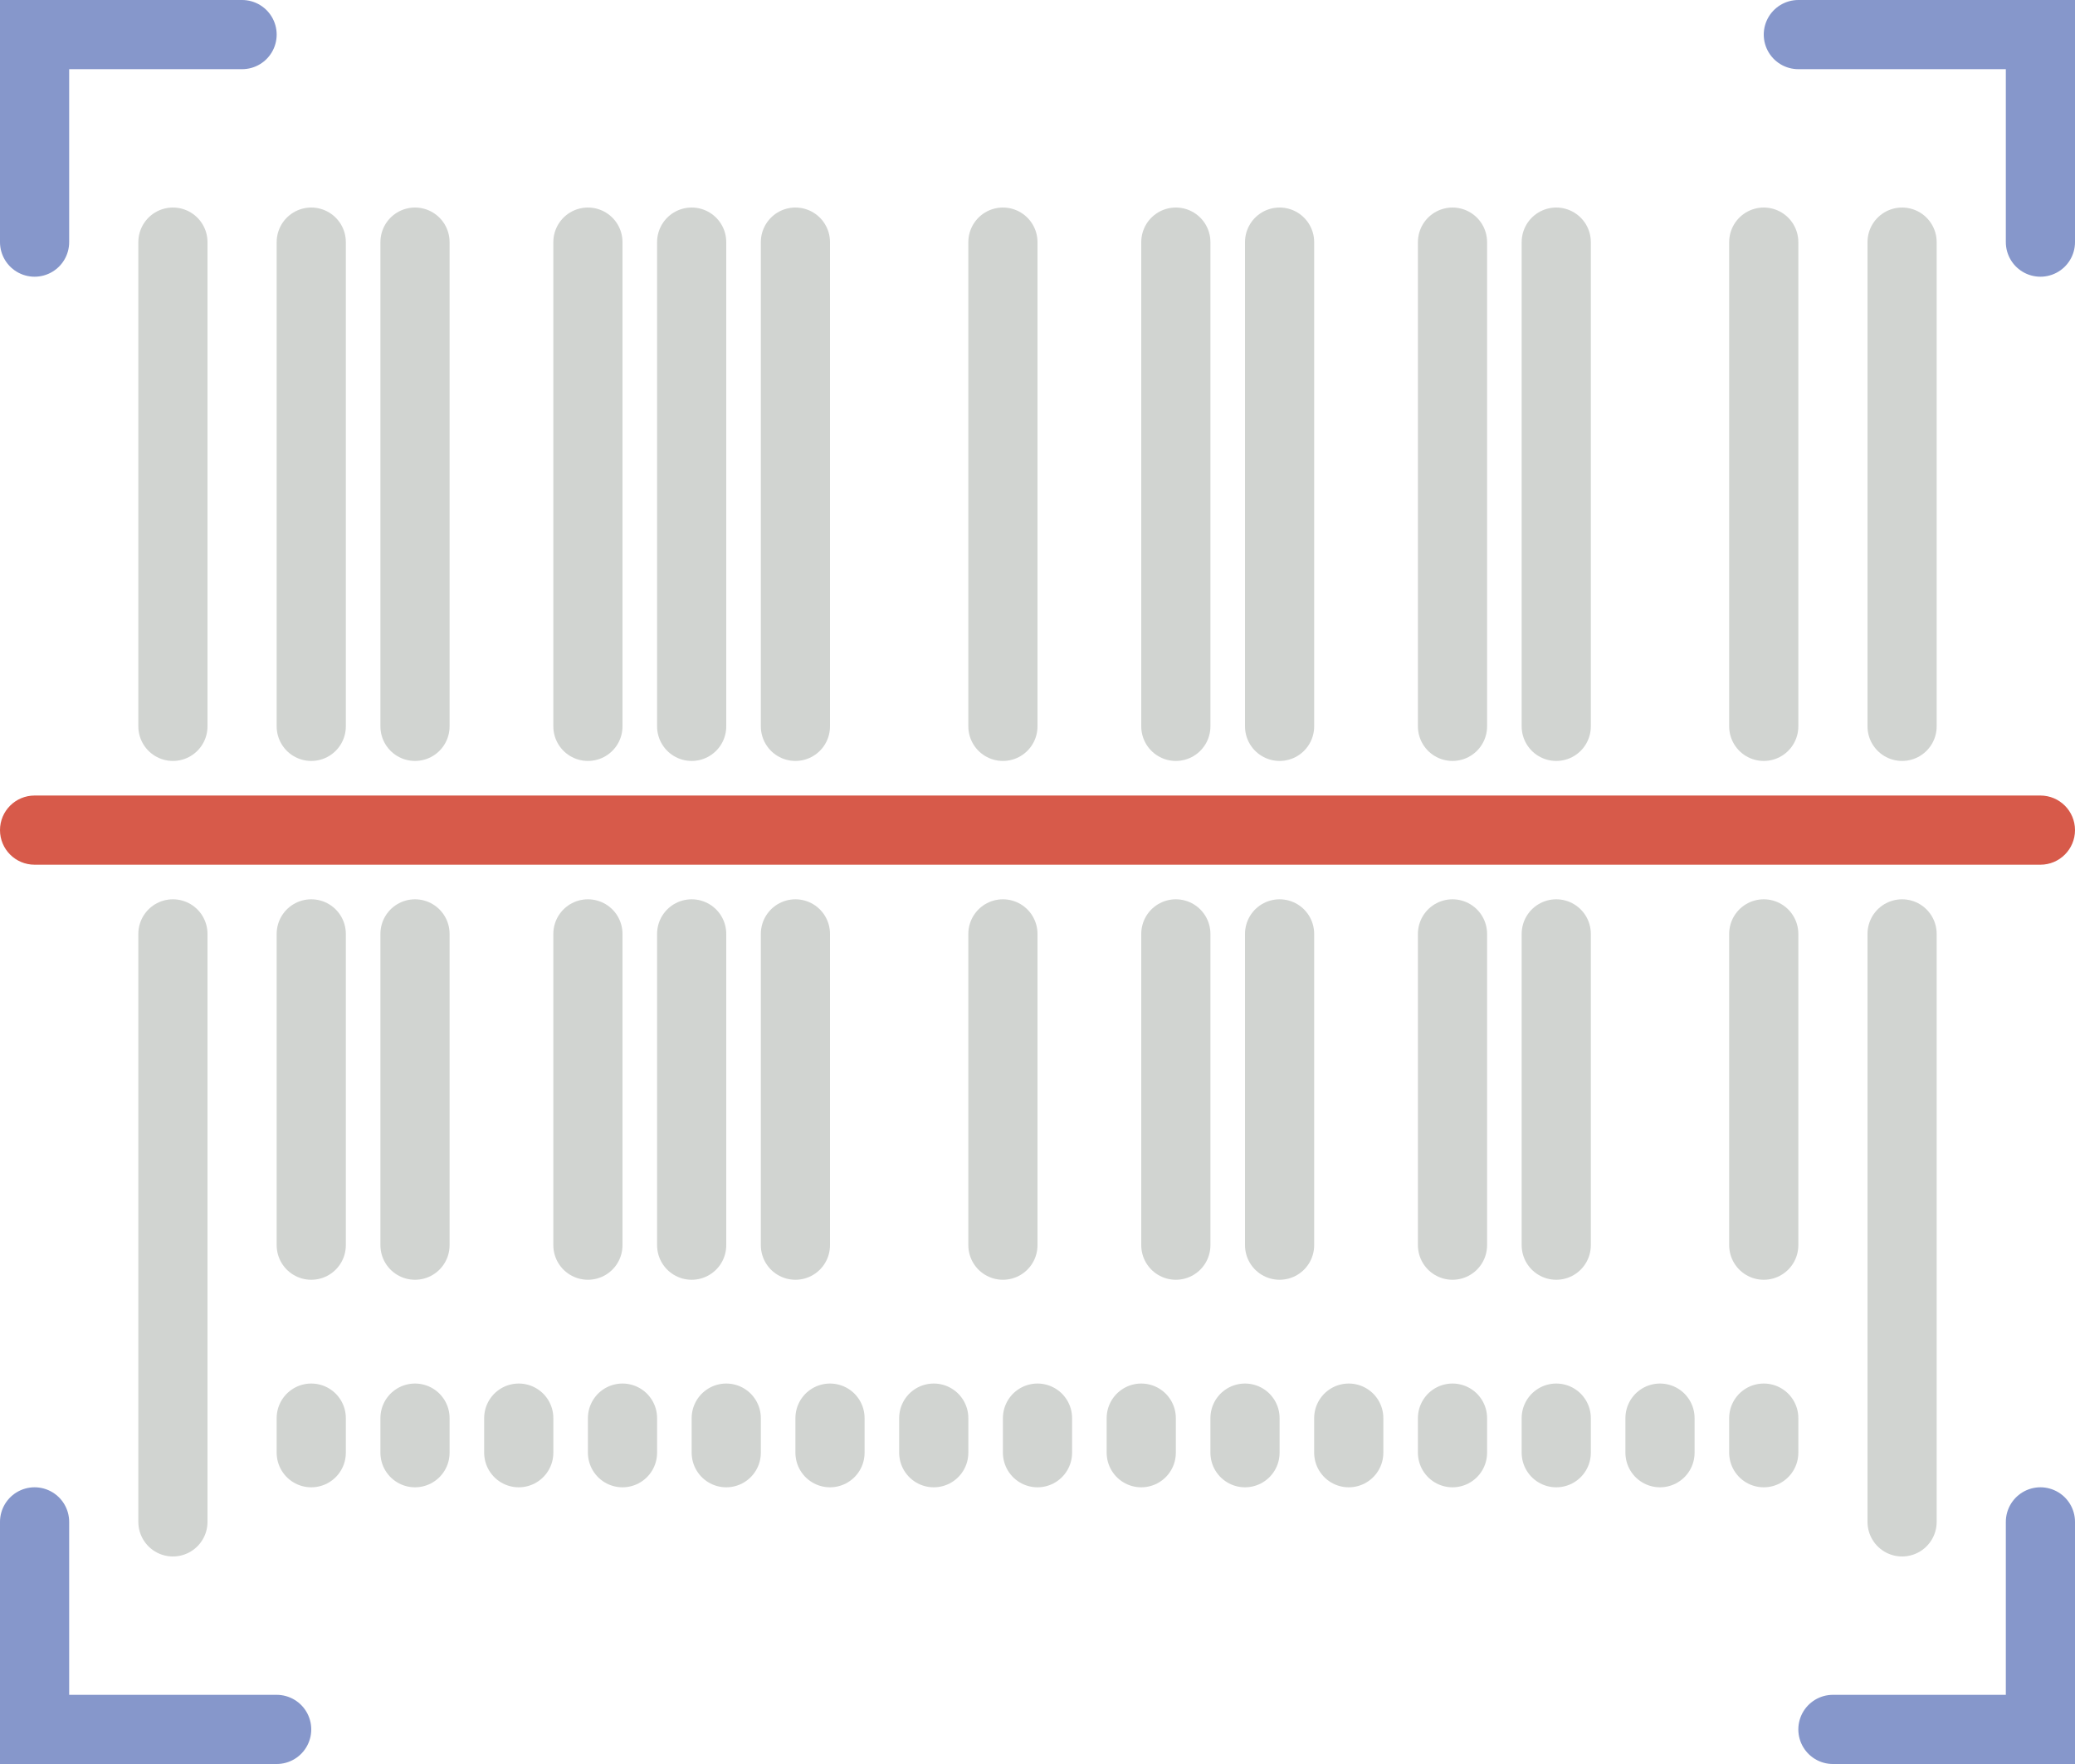<?xml version="1.0" encoding="UTF-8" standalone="no"?>
<svg width="60px" height="51px" viewBox="0 0 60 51" version="1.1" xmlns="http://www.w3.org/2000/svg" xmlns:xlink="http://www.w3.org/1999/xlink" xmlns:sketch="http://www.bohemiancoding.com/sketch/ns">
    <!-- Generator: Sketch 3.2.2 (9983) - http://www.bohemiancoding.com/sketch -->
    <title>48 - Scan Barcode (Flat)</title>
    <desc>Created with Sketch.</desc>
    <defs></defs>
    <g id="Page-1" stroke="none" stroke-width="1" fill="none" fill-rule="evenodd" sketch:type="MSPage">
        <g id="48---Scan-Barcode-(Flat)" sketch:type="MSLayerGroup" transform="translate(0, 1)">
            <path d="M5,26 L5,43 M55,26 L55,43 M9,26 L9,35 M12,26 L12,35 M17,26 L17,35 M20,26 L20,35 M23,26 L23,35 M29,26 L29,35 M34,26 L34,35 M37,26 L37,35 M42,26 L42,35 M45,26 L45,35 M51,26 L51,35 M5,6 L5,20 M55,6 L55,20 M9,6 L9,20 M12,6 L12,20 M17,6 L17,20 M20,6 L20,20 M23,6 L23,20 M29,6 L29,20 M34,6 L34,20 M37,6 L37,20 M42,6 L42,20 M45,6 L45,20 M51,6 L51,20 M9,41 L9,40 M12,41 L12,40 M15,41 L15,40 M18,41 L18,40 M21,41 L21,40 M24,41 L24,40 M27,41 L27,40 M30,41 L30,40 M33,41 L33,40 M36,41 L36,40 M39,41 L39,40 M42,41 L42,40 M45,41 L45,40 M48,41 L48,40 M51,41 L51,40" id="Stroke-1373" stroke="#D1D4D1" stroke-width="2" stroke-linecap="round" sketch:type="MSShapeGroup"></path>
            <path d="M1,43 L1,49 L8,49 M53,49 L59,49 L59,43 M59,6 L59,0 L52,0 M7,0 L1,0 L1,6" id="Stroke-1374" stroke="#8697CB" stroke-width="2" stroke-linecap="round" sketch:type="MSShapeGroup"></path>
            <path d="M59,24 L1,24 C0.448,24 0,23.553 0,23 C0,22.447 0.448,22 1,22 L59,22 C59.552,22 60,22.447 60,23 C60,23.553 59.552,24 59,24" id="Fill-1375" fill="#D75A4A" sketch:type="MSShapeGroup"></path>
        </g>
    </g>
</svg>